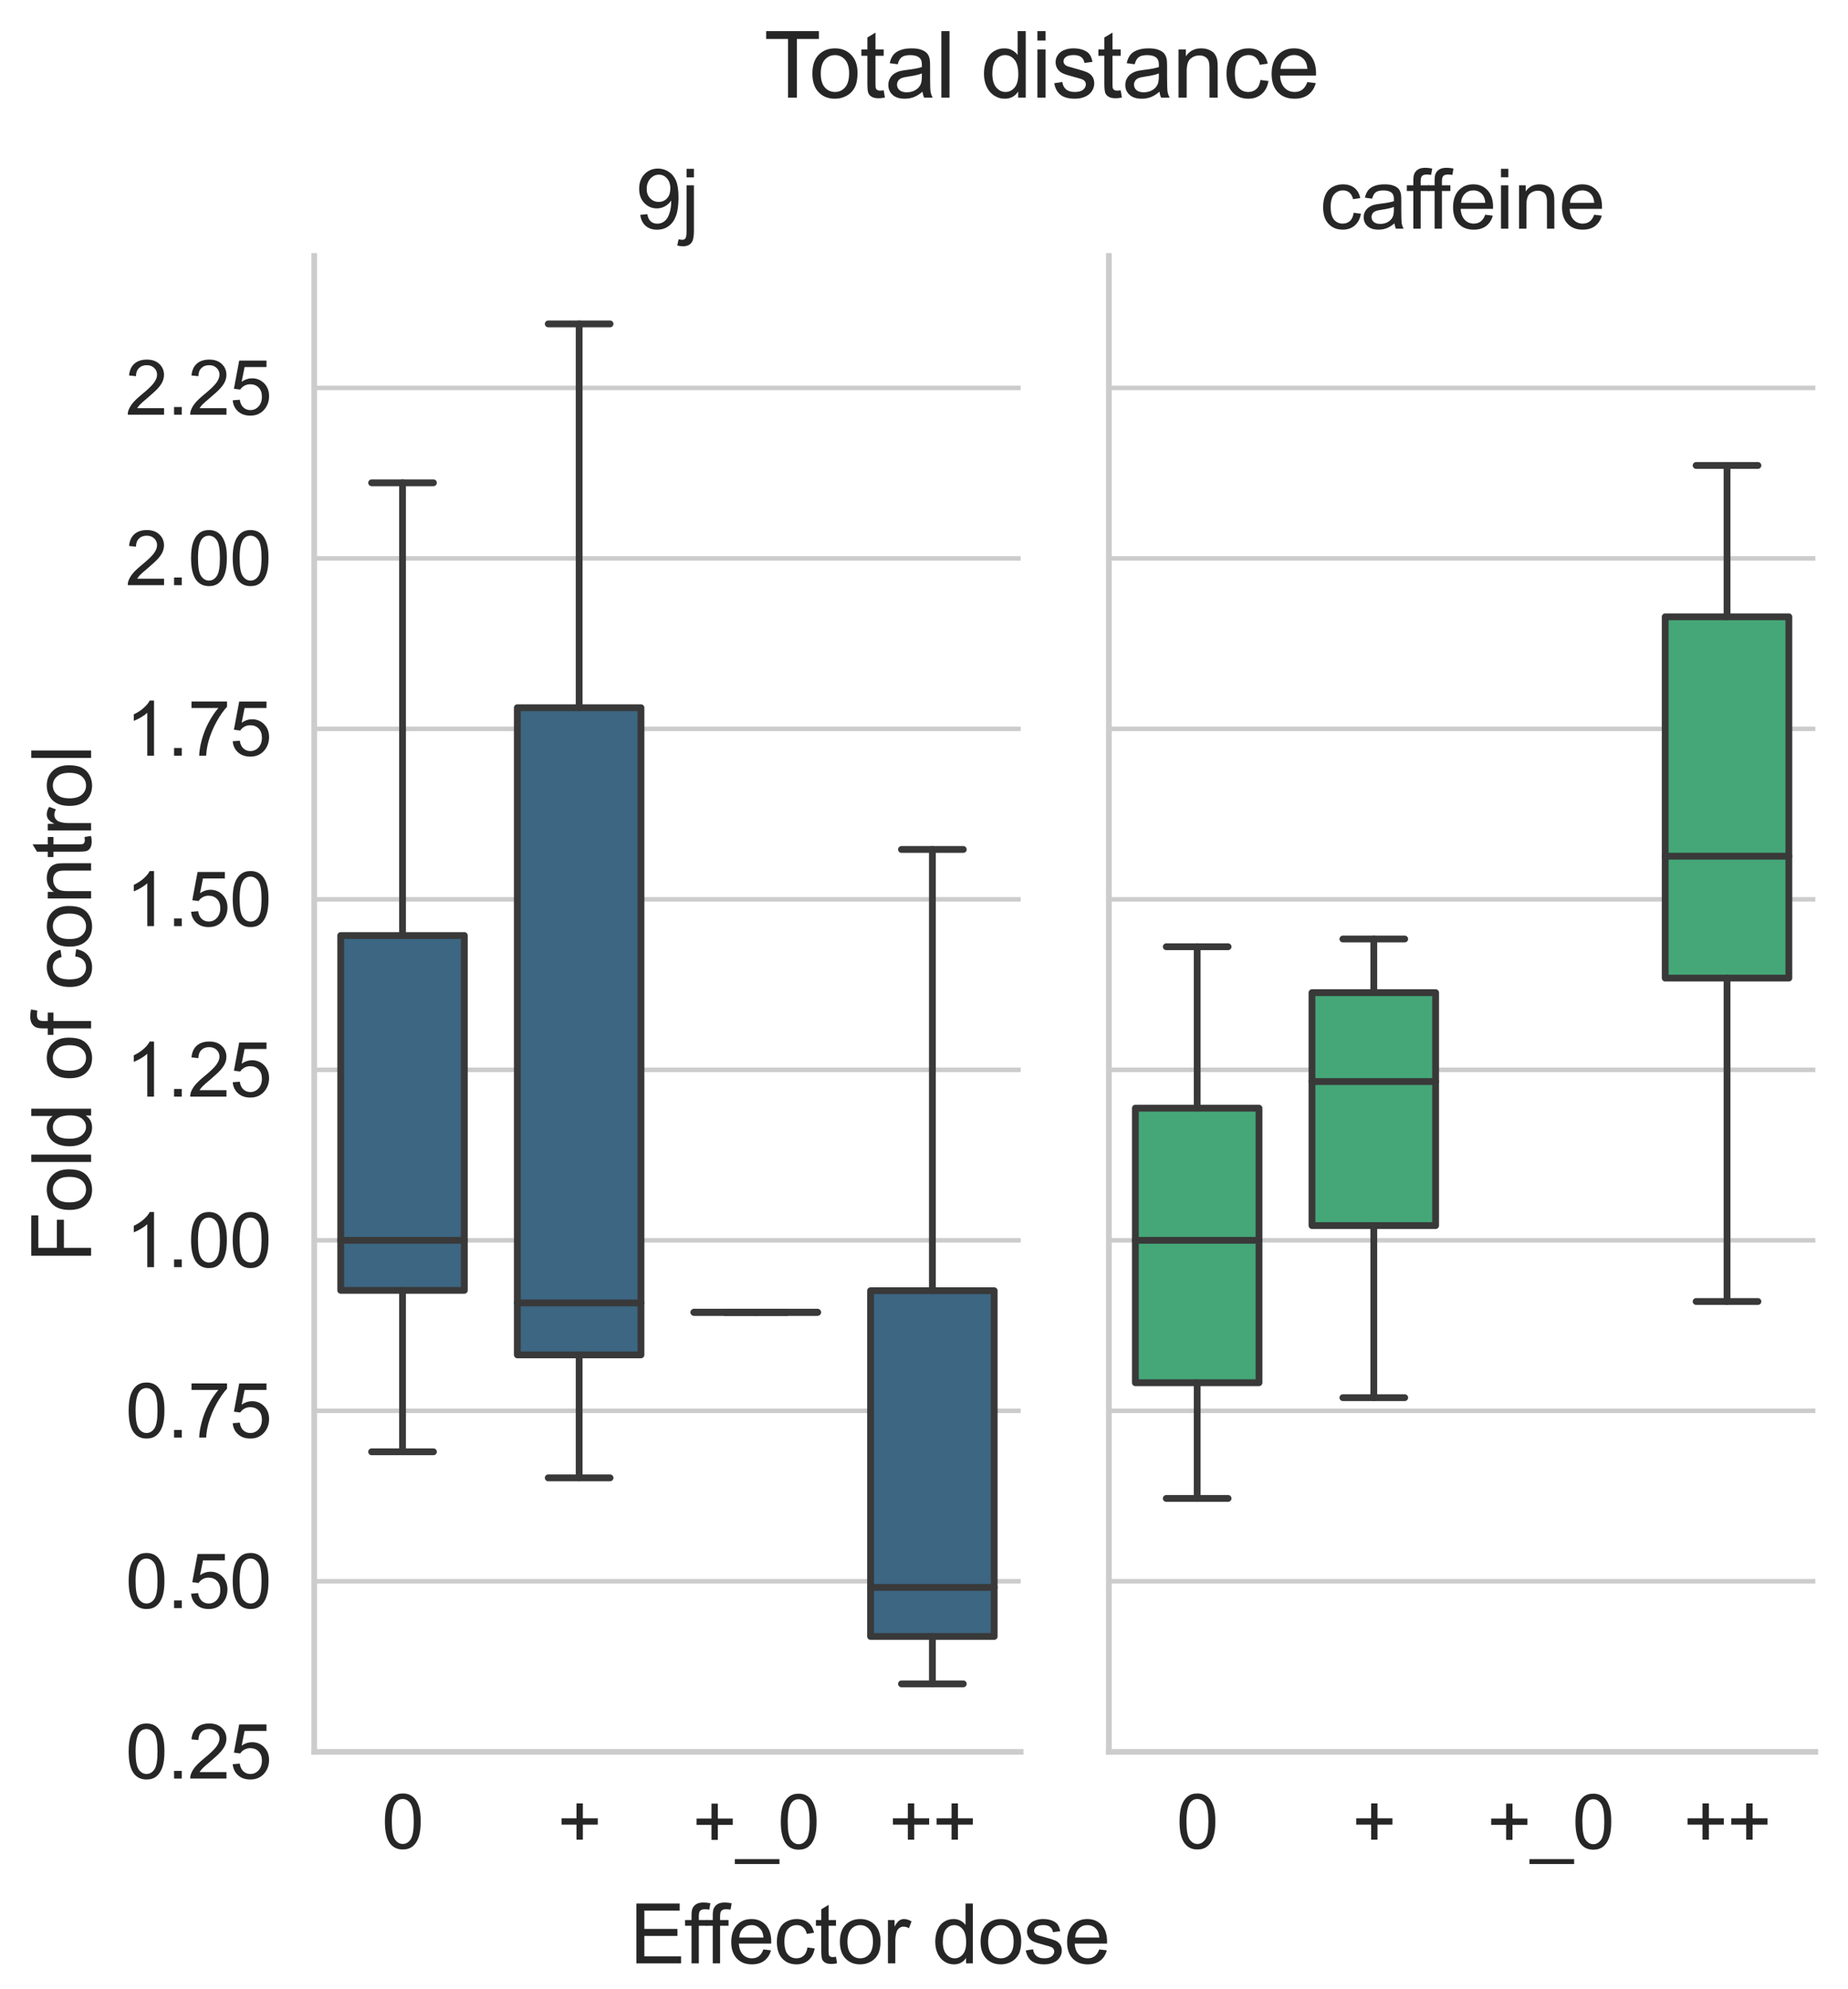 <?xml version="1.0" encoding="utf-8" standalone="no"?>
<!DOCTYPE svg PUBLIC "-//W3C//DTD SVG 1.1//EN"
  "http://www.w3.org/Graphics/SVG/1.1/DTD/svg11.dtd">
<svg xmlns:xlink="http://www.w3.org/1999/xlink" width="407.402pt" height="438.4pt" viewBox="0 0 407.402 438.4" xmlns="http://www.w3.org/2000/svg" version="1.1">
 <defs>
  <style type="text/css">*{stroke-linejoin: round; stroke-linecap: butt}</style>
 </defs>
 <g id="figure_1">
  <g id="patch_1">
   <path d="M 0 438.4 
L 407.402 438.4 
L 407.402 -0 
L 0 -0 
z
" style="fill: #ffffff"/>
  </g>
  <g id="axes_1">
   <g id="patch_2">
    <path d="M 69.272 386.1 
L 225.017 386.1 
L 225.017 56.4 
L 69.272 56.4 
z
" style="fill: #ffffff"/>
   </g>
   <g id="matplotlib.axis_1">
    <g id="xtick_1">
     <g id="text_1">
      <!-- 0 -->
      <g style="fill: #262626" transform="translate(84.152 407.41) scale(0.165 -0.165)">
       <defs>
        <path id="ArialMT-30" d="M 266 2259 
Q 266 3072 433 3567 
Q 600 4063 929 4331 
Q 1259 4600 1759 4600 
Q 2128 4600 2406 4451 
Q 2684 4303 2865 4023 
Q 3047 3744 3150 3342 
Q 3253 2941 3253 2259 
Q 3253 1453 3087 958 
Q 2922 463 2592 192 
Q 2263 -78 1759 -78 
Q 1097 -78 719 397 
Q 266 969 266 2259 
z
M 844 2259 
Q 844 1131 1108 757 
Q 1372 384 1759 384 
Q 2147 384 2411 759 
Q 2675 1134 2675 2259 
Q 2675 3391 2411 3762 
Q 2147 4134 1753 4134 
Q 1366 4134 1134 3806 
Q 844 3388 844 2259 
z
" transform="scale(0.016)"/>
       </defs>
       <use xlink:href="#ArialMT-30"/>
      </g>
     </g>
    </g>
    <g id="xtick_2">
     <g id="text_2">
      <!-- + -->
      <g style="fill: #262626" transform="translate(122.858 407.41) scale(0.165 -0.165)">
       <defs>
        <path id="ArialMT-2b" d="M 1603 741 
L 1603 1997 
L 356 1997 
L 356 2522 
L 1603 2522 
L 1603 3769 
L 2134 3769 
L 2134 2522 
L 3381 2522 
L 3381 1997 
L 2134 1997 
L 2134 741 
L 1603 741 
z
" transform="scale(0.016)"/>
       </defs>
       <use xlink:href="#ArialMT-2b"/>
      </g>
     </g>
    </g>
    <g id="xtick_3">
     <g id="text_3">
      <!-- +_0 -->
      <g style="fill: #262626" transform="translate(152.619 407.459) scale(0.165 -0.165)">
       <defs>
        <path id="ArialMT-5f" d="M -97 -1272 
L -97 -866 
L 3631 -866 
L 3631 -1272 
L -97 -1272 
z
" transform="scale(0.016)"/>
       </defs>
       <use xlink:href="#ArialMT-2b"/>
       <use xlink:href="#ArialMT-5f" x="58.398"/>
       <use xlink:href="#ArialMT-30" x="114.014"/>
      </g>
     </g>
    </g>
    <g id="xtick_4">
     <g id="text_4">
      <!-- ++ -->
      <g style="fill: #262626" transform="translate(195.912 407.41) scale(0.165 -0.165)">
       <use xlink:href="#ArialMT-2b"/>
       <use xlink:href="#ArialMT-2b" x="58.398"/>
      </g>
     </g>
    </g>
    <g id="text_5">
     <!--   -->
     <g style="fill: #262626" transform="translate(144.644 427.623) scale(0.18 -0.18)">
      <defs>
       <path id="ArialMT-20" transform="scale(0.016)"/>
      </defs>
      <use xlink:href="#ArialMT-20"/>
     </g>
    </g>
   </g>
   <g id="matplotlib.axis_2">
    <g id="ytick_1">
     <g id="line2d_1">
      <path d="M 69.272 386.084 
L 225.017 386.084 
" clip-path="url(#p25fdbb6f8d)" style="fill: none; stroke: #cccccc; stroke-linecap: round"/>
     </g>
     <g id="text_6">
      <!-- 0.25 -->
      <g style="fill: #262626" transform="translate(27.662 391.989) scale(0.165 -0.165)">
       <defs>
        <path id="ArialMT-2e" d="M 581 0 
L 581 641 
L 1222 641 
L 1222 0 
L 581 0 
z
" transform="scale(0.016)"/>
        <path id="ArialMT-32" d="M 3222 541 
L 3222 0 
L 194 0 
Q 188 203 259 391 
Q 375 700 629 1000 
Q 884 1300 1366 1694 
Q 2113 2306 2375 2664 
Q 2638 3022 2638 3341 
Q 2638 3675 2398 3904 
Q 2159 4134 1775 4134 
Q 1369 4134 1125 3890 
Q 881 3647 878 3216 
L 300 3275 
Q 359 3922 746 4261 
Q 1134 4600 1788 4600 
Q 2447 4600 2831 4234 
Q 3216 3869 3216 3328 
Q 3216 3053 3103 2787 
Q 2991 2522 2730 2228 
Q 2469 1934 1863 1422 
Q 1356 997 1212 845 
Q 1069 694 975 541 
L 3222 541 
z
" transform="scale(0.016)"/>
        <path id="ArialMT-35" d="M 266 1200 
L 856 1250 
Q 922 819 1161 601 
Q 1400 384 1738 384 
Q 2144 384 2425 690 
Q 2706 997 2706 1503 
Q 2706 1984 2436 2262 
Q 2166 2541 1728 2541 
Q 1456 2541 1237 2417 
Q 1019 2294 894 2097 
L 366 2166 
L 809 4519 
L 3088 4519 
L 3088 3981 
L 1259 3981 
L 1013 2750 
Q 1425 3038 1878 3038 
Q 2478 3038 2890 2622 
Q 3303 2206 3303 1553 
Q 3303 931 2941 478 
Q 2500 -78 1738 -78 
Q 1113 -78 717 272 
Q 322 622 266 1200 
z
" transform="scale(0.016)"/>
       </defs>
       <use xlink:href="#ArialMT-30"/>
       <use xlink:href="#ArialMT-2e" x="55.615"/>
       <use xlink:href="#ArialMT-32" x="83.398"/>
       <use xlink:href="#ArialMT-35" x="139.014"/>
      </g>
     </g>
    </g>
    <g id="ytick_2">
     <g id="line2d_2">
      <path d="M 69.272 348.51 
L 225.017 348.51 
" clip-path="url(#p25fdbb6f8d)" style="fill: none; stroke: #cccccc; stroke-linecap: round"/>
     </g>
     <g id="text_7">
      <!-- 0.50 -->
      <g style="fill: #262626" transform="translate(27.662 354.415) scale(0.165 -0.165)">
       <use xlink:href="#ArialMT-30"/>
       <use xlink:href="#ArialMT-2e" x="55.615"/>
       <use xlink:href="#ArialMT-35" x="83.398"/>
       <use xlink:href="#ArialMT-30" x="139.014"/>
      </g>
     </g>
    </g>
    <g id="ytick_3">
     <g id="line2d_3">
      <path d="M 69.272 310.936 
L 225.017 310.936 
" clip-path="url(#p25fdbb6f8d)" style="fill: none; stroke: #cccccc; stroke-linecap: round"/>
     </g>
     <g id="text_8">
      <!-- 0.75 -->
      <g style="fill: #262626" transform="translate(27.662 316.841) scale(0.165 -0.165)">
       <defs>
        <path id="ArialMT-37" d="M 303 3981 
L 303 4522 
L 3269 4522 
L 3269 4084 
Q 2831 3619 2401 2847 
Q 1972 2075 1738 1259 
Q 1569 684 1522 0 
L 944 0 
Q 953 541 1156 1306 
Q 1359 2072 1739 2783 
Q 2119 3494 2547 3981 
L 303 3981 
z
" transform="scale(0.016)"/>
       </defs>
       <use xlink:href="#ArialMT-30"/>
       <use xlink:href="#ArialMT-2e" x="55.615"/>
       <use xlink:href="#ArialMT-37" x="83.398"/>
       <use xlink:href="#ArialMT-35" x="139.014"/>
      </g>
     </g>
    </g>
    <g id="ytick_4">
     <g id="line2d_4">
      <path d="M 69.272 273.362 
L 225.017 273.362 
" clip-path="url(#p25fdbb6f8d)" style="fill: none; stroke: #cccccc; stroke-linecap: round"/>
     </g>
     <g id="text_9">
      <!-- 1.00 -->
      <g style="fill: #262626" transform="translate(27.662 279.267) scale(0.165 -0.165)">
       <defs>
        <path id="ArialMT-31" d="M 2384 0 
L 1822 0 
L 1822 3584 
Q 1619 3391 1289 3197 
Q 959 3003 697 2906 
L 697 3450 
Q 1169 3672 1522 3987 
Q 1875 4303 2022 4600 
L 2384 4600 
L 2384 0 
z
" transform="scale(0.016)"/>
       </defs>
       <use xlink:href="#ArialMT-31"/>
       <use xlink:href="#ArialMT-2e" x="55.615"/>
       <use xlink:href="#ArialMT-30" x="83.398"/>
       <use xlink:href="#ArialMT-30" x="139.014"/>
      </g>
     </g>
    </g>
    <g id="ytick_5">
     <g id="line2d_5">
      <path d="M 69.272 235.788 
L 225.017 235.788 
" clip-path="url(#p25fdbb6f8d)" style="fill: none; stroke: #cccccc; stroke-linecap: round"/>
     </g>
     <g id="text_10">
      <!-- 1.25 -->
      <g style="fill: #262626" transform="translate(27.662 241.693) scale(0.165 -0.165)">
       <use xlink:href="#ArialMT-31"/>
       <use xlink:href="#ArialMT-2e" x="55.615"/>
       <use xlink:href="#ArialMT-32" x="83.398"/>
       <use xlink:href="#ArialMT-35" x="139.014"/>
      </g>
     </g>
    </g>
    <g id="ytick_6">
     <g id="line2d_6">
      <path d="M 69.272 198.214 
L 225.017 198.214 
" clip-path="url(#p25fdbb6f8d)" style="fill: none; stroke: #cccccc; stroke-linecap: round"/>
     </g>
     <g id="text_11">
      <!-- 1.50 -->
      <g style="fill: #262626" transform="translate(27.662 204.119) scale(0.165 -0.165)">
       <use xlink:href="#ArialMT-31"/>
       <use xlink:href="#ArialMT-2e" x="55.615"/>
       <use xlink:href="#ArialMT-35" x="83.398"/>
       <use xlink:href="#ArialMT-30" x="139.014"/>
      </g>
     </g>
    </g>
    <g id="ytick_7">
     <g id="line2d_7">
      <path d="M 69.272 160.64 
L 225.017 160.64 
" clip-path="url(#p25fdbb6f8d)" style="fill: none; stroke: #cccccc; stroke-linecap: round"/>
     </g>
     <g id="text_12">
      <!-- 1.75 -->
      <g style="fill: #262626" transform="translate(27.662 166.545) scale(0.165 -0.165)">
       <use xlink:href="#ArialMT-31"/>
       <use xlink:href="#ArialMT-2e" x="55.615"/>
       <use xlink:href="#ArialMT-37" x="83.398"/>
       <use xlink:href="#ArialMT-35" x="139.014"/>
      </g>
     </g>
    </g>
    <g id="ytick_8">
     <g id="line2d_8">
      <path d="M 69.272 123.066 
L 225.017 123.066 
" clip-path="url(#p25fdbb6f8d)" style="fill: none; stroke: #cccccc; stroke-linecap: round"/>
     </g>
     <g id="text_13">
      <!-- 2.00 -->
      <g style="fill: #262626" transform="translate(27.662 128.971) scale(0.165 -0.165)">
       <use xlink:href="#ArialMT-32"/>
       <use xlink:href="#ArialMT-2e" x="55.615"/>
       <use xlink:href="#ArialMT-30" x="83.398"/>
       <use xlink:href="#ArialMT-30" x="139.014"/>
      </g>
     </g>
    </g>
    <g id="ytick_9">
     <g id="line2d_9">
      <path d="M 69.272 85.492 
L 225.017 85.492 
" clip-path="url(#p25fdbb6f8d)" style="fill: none; stroke: #cccccc; stroke-linecap: round"/>
     </g>
     <g id="text_14">
      <!-- 2.25 -->
      <g style="fill: #262626" transform="translate(27.662 91.398) scale(0.165 -0.165)">
       <use xlink:href="#ArialMT-32"/>
       <use xlink:href="#ArialMT-2e" x="55.615"/>
       <use xlink:href="#ArialMT-32" x="83.398"/>
       <use xlink:href="#ArialMT-35" x="139.014"/>
      </g>
     </g>
    </g>
    <g id="text_15">
     <!-- Fold of control -->
     <g style="fill: #262626" transform="translate(20.084 278.273) rotate(-90) scale(0.18 -0.18)">
      <defs>
       <path id="ArialMT-46" d="M 525 0 
L 525 4581 
L 3616 4581 
L 3616 4041 
L 1131 4041 
L 1131 2622 
L 3281 2622 
L 3281 2081 
L 1131 2081 
L 1131 0 
L 525 0 
z
" transform="scale(0.016)"/>
       <path id="ArialMT-6f" d="M 213 1659 
Q 213 2581 725 3025 
Q 1153 3394 1769 3394 
Q 2453 3394 2887 2945 
Q 3322 2497 3322 1706 
Q 3322 1066 3130 698 
Q 2938 331 2570 128 
Q 2203 -75 1769 -75 
Q 1072 -75 642 372 
Q 213 819 213 1659 
z
M 791 1659 
Q 791 1022 1069 705 
Q 1347 388 1769 388 
Q 2188 388 2466 706 
Q 2744 1025 2744 1678 
Q 2744 2294 2464 2611 
Q 2184 2928 1769 2928 
Q 1347 2928 1069 2612 
Q 791 2297 791 1659 
z
" transform="scale(0.016)"/>
       <path id="ArialMT-6c" d="M 409 0 
L 409 4581 
L 972 4581 
L 972 0 
L 409 0 
z
" transform="scale(0.016)"/>
       <path id="ArialMT-64" d="M 2575 0 
L 2575 419 
Q 2259 -75 1647 -75 
Q 1250 -75 917 144 
Q 584 363 401 755 
Q 219 1147 219 1656 
Q 219 2153 384 2558 
Q 550 2963 881 3178 
Q 1213 3394 1622 3394 
Q 1922 3394 2156 3267 
Q 2391 3141 2538 2938 
L 2538 4581 
L 3097 4581 
L 3097 0 
L 2575 0 
z
M 797 1656 
Q 797 1019 1065 703 
Q 1334 388 1700 388 
Q 2069 388 2326 689 
Q 2584 991 2584 1609 
Q 2584 2291 2321 2609 
Q 2059 2928 1675 2928 
Q 1300 2928 1048 2622 
Q 797 2316 797 1656 
z
" transform="scale(0.016)"/>
       <path id="ArialMT-66" d="M 556 0 
L 556 2881 
L 59 2881 
L 59 3319 
L 556 3319 
L 556 3672 
Q 556 4006 616 4169 
Q 697 4388 901 4523 
Q 1106 4659 1475 4659 
Q 1713 4659 2000 4603 
L 1916 4113 
Q 1741 4144 1584 4144 
Q 1328 4144 1222 4034 
Q 1116 3925 1116 3625 
L 1116 3319 
L 1763 3319 
L 1763 2881 
L 1116 2881 
L 1116 0 
L 556 0 
z
" transform="scale(0.016)"/>
       <path id="ArialMT-63" d="M 2588 1216 
L 3141 1144 
Q 3050 572 2676 248 
Q 2303 -75 1759 -75 
Q 1078 -75 664 370 
Q 250 816 250 1647 
Q 250 2184 428 2587 
Q 606 2991 970 3192 
Q 1334 3394 1763 3394 
Q 2303 3394 2647 3120 
Q 2991 2847 3088 2344 
L 2541 2259 
Q 2463 2594 2264 2762 
Q 2066 2931 1784 2931 
Q 1359 2931 1093 2626 
Q 828 2322 828 1663 
Q 828 994 1084 691 
Q 1341 388 1753 388 
Q 2084 388 2306 591 
Q 2528 794 2588 1216 
z
" transform="scale(0.016)"/>
       <path id="ArialMT-6e" d="M 422 0 
L 422 3319 
L 928 3319 
L 928 2847 
Q 1294 3394 1984 3394 
Q 2284 3394 2536 3286 
Q 2788 3178 2913 3003 
Q 3038 2828 3088 2588 
Q 3119 2431 3119 2041 
L 3119 0 
L 2556 0 
L 2556 2019 
Q 2556 2363 2490 2533 
Q 2425 2703 2258 2804 
Q 2091 2906 1866 2906 
Q 1506 2906 1245 2678 
Q 984 2450 984 1813 
L 984 0 
L 422 0 
z
" transform="scale(0.016)"/>
       <path id="ArialMT-74" d="M 1650 503 
L 1731 6 
Q 1494 -44 1306 -44 
Q 1000 -44 831 53 
Q 663 150 594 308 
Q 525 466 525 972 
L 525 2881 
L 113 2881 
L 113 3319 
L 525 3319 
L 525 4141 
L 1084 4478 
L 1084 3319 
L 1650 3319 
L 1650 2881 
L 1084 2881 
L 1084 941 
Q 1084 700 1114 631 
Q 1144 563 1211 522 
Q 1278 481 1403 481 
Q 1497 481 1650 503 
z
" transform="scale(0.016)"/>
       <path id="ArialMT-72" d="M 416 0 
L 416 3319 
L 922 3319 
L 922 2816 
Q 1116 3169 1280 3281 
Q 1444 3394 1641 3394 
Q 1925 3394 2219 3213 
L 2025 2691 
Q 1819 2813 1613 2813 
Q 1428 2813 1281 2702 
Q 1134 2591 1072 2394 
Q 978 2094 978 1738 
L 978 0 
L 416 0 
z
" transform="scale(0.016)"/>
      </defs>
      <use xlink:href="#ArialMT-46"/>
      <use xlink:href="#ArialMT-6f" x="61.084"/>
      <use xlink:href="#ArialMT-6c" x="116.699"/>
      <use xlink:href="#ArialMT-64" x="138.916"/>
      <use xlink:href="#ArialMT-20" x="194.531"/>
      <use xlink:href="#ArialMT-6f" x="222.314"/>
      <use xlink:href="#ArialMT-66" x="277.93"/>
      <use xlink:href="#ArialMT-20" x="305.713"/>
      <use xlink:href="#ArialMT-63" x="333.496"/>
      <use xlink:href="#ArialMT-6f" x="383.496"/>
      <use xlink:href="#ArialMT-6e" x="439.111"/>
      <use xlink:href="#ArialMT-74" x="494.727"/>
      <use xlink:href="#ArialMT-72" x="522.51"/>
      <use xlink:href="#ArialMT-6f" x="555.811"/>
      <use xlink:href="#ArialMT-6c" x="611.426"/>
     </g>
    </g>
   </g>
   <g id="patch_3">
    <path d="M 75.113 284.385 
L 102.368 284.385 
L 102.368 206.189 
L 75.113 206.189 
L 75.113 284.385 
z
" clip-path="url(#p25fdbb6f8d)" style="fill: #3c6682; stroke: #393939; stroke-width: 1.5; stroke-linejoin: miter"/>
   </g>
   <g id="patch_4">
    <path d="M 114.049 298.606 
L 141.304 298.606 
L 141.304 155.974 
L 114.049 155.974 
L 114.049 298.606 
z
" clip-path="url(#p25fdbb6f8d)" style="fill: #3c6682; stroke: #393939; stroke-width: 1.5; stroke-linejoin: miter"/>
   </g>
   <g id="patch_5">
    <path d="M 152.985 289.228 
L 180.24 289.228 
L 180.24 289.228 
L 152.985 289.228 
L 152.985 289.228 
z
" clip-path="url(#p25fdbb6f8d)" style="fill: #3c6682; stroke: #393939; stroke-width: 1.5; stroke-linejoin: miter"/>
   </g>
   <g id="patch_6">
    <path d="M 191.921 360.667 
L 219.177 360.667 
L 219.177 284.467 
L 191.921 284.467 
L 191.921 360.667 
z
" clip-path="url(#p25fdbb6f8d)" style="fill: #3c6682; stroke: #393939; stroke-width: 1.5; stroke-linejoin: miter"/>
   </g>
   <g id="patch_7">
    <path d="M 88.74 423.658 
L 88.74 423.658 
L 88.74 423.658 
L 88.74 423.658 
z
" clip-path="url(#p25fdbb6f8d)" style="fill: #3c6682; stroke: #393939; stroke-width: 0.75; stroke-linejoin: miter"/>
   </g>
   <g id="patch_8">
    <path d="M 88.74 423.658 
L 88.74 423.658 
L 88.74 423.658 
L 88.74 423.658 
z
" clip-path="url(#p25fdbb6f8d)" style="fill: #45a778; stroke: #393939; stroke-width: 0.75; stroke-linejoin: miter"/>
   </g>
   <g id="line2d_10">
    <path d="M 88.74 284.385 
L 88.74 319.968 
" clip-path="url(#p25fdbb6f8d)" style="fill: none; stroke: #393939; stroke-width: 1.5; stroke-linecap: round"/>
   </g>
   <g id="line2d_11">
    <path d="M 88.74 206.189 
L 88.74 106.409 
" clip-path="url(#p25fdbb6f8d)" style="fill: none; stroke: #393939; stroke-width: 1.5; stroke-linecap: round"/>
   </g>
   <g id="line2d_12">
    <path d="M 81.926 319.968 
L 95.554 319.968 
" clip-path="url(#p25fdbb6f8d)" style="fill: none; stroke: #393939; stroke-width: 1.5; stroke-linecap: round"/>
   </g>
   <g id="line2d_13">
    <path d="M 81.926 106.409 
L 95.554 106.409 
" clip-path="url(#p25fdbb6f8d)" style="fill: none; stroke: #393939; stroke-width: 1.5; stroke-linecap: round"/>
   </g>
   <g id="line2d_14">
    <path d="M 127.676 298.606 
L 127.676 325.71 
" clip-path="url(#p25fdbb6f8d)" style="fill: none; stroke: #393939; stroke-width: 1.5; stroke-linecap: round"/>
   </g>
   <g id="line2d_15">
    <path d="M 127.676 155.974 
L 127.676 71.386 
" clip-path="url(#p25fdbb6f8d)" style="fill: none; stroke: #393939; stroke-width: 1.5; stroke-linecap: round"/>
   </g>
   <g id="line2d_16">
    <path d="M 120.863 325.71 
L 134.49 325.71 
" clip-path="url(#p25fdbb6f8d)" style="fill: none; stroke: #393939; stroke-width: 1.5; stroke-linecap: round"/>
   </g>
   <g id="line2d_17">
    <path d="M 120.863 71.386 
L 134.49 71.386 
" clip-path="url(#p25fdbb6f8d)" style="fill: none; stroke: #393939; stroke-width: 1.5; stroke-linecap: round"/>
   </g>
   <g id="line2d_18">
    <path d="M 166.613 289.228 
L 166.613 289.228 
" clip-path="url(#p25fdbb6f8d)" style="fill: none; stroke: #393939; stroke-width: 1.5; stroke-linecap: round"/>
   </g>
   <g id="line2d_19">
    <path d="M 166.613 289.228 
L 166.613 289.228 
" clip-path="url(#p25fdbb6f8d)" style="fill: none; stroke: #393939; stroke-width: 1.5; stroke-linecap: round"/>
   </g>
   <g id="line2d_20">
    <path d="M 159.799 289.228 
L 173.427 289.228 
" clip-path="url(#p25fdbb6f8d)" style="fill: none; stroke: #393939; stroke-width: 1.5; stroke-linecap: round"/>
   </g>
   <g id="line2d_21">
    <path d="M 159.799 289.228 
L 173.427 289.228 
" clip-path="url(#p25fdbb6f8d)" style="fill: none; stroke: #393939; stroke-width: 1.5; stroke-linecap: round"/>
   </g>
   <g id="line2d_22">
    <path d="M 205.549 360.667 
L 205.549 371.114 
" clip-path="url(#p25fdbb6f8d)" style="fill: none; stroke: #393939; stroke-width: 1.5; stroke-linecap: round"/>
   </g>
   <g id="line2d_23">
    <path d="M 205.549 284.467 
L 205.549 187.217 
" clip-path="url(#p25fdbb6f8d)" style="fill: none; stroke: #393939; stroke-width: 1.5; stroke-linecap: round"/>
   </g>
   <g id="line2d_24">
    <path d="M 198.735 371.114 
L 212.363 371.114 
" clip-path="url(#p25fdbb6f8d)" style="fill: none; stroke: #393939; stroke-width: 1.5; stroke-linecap: round"/>
   </g>
   <g id="line2d_25">
    <path d="M 198.735 187.217 
L 212.363 187.217 
" clip-path="url(#p25fdbb6f8d)" style="fill: none; stroke: #393939; stroke-width: 1.5; stroke-linecap: round"/>
   </g>
   <g id="line2d_26">
    <path d="M 75.113 273.362 
L 102.368 273.362 
" clip-path="url(#p25fdbb6f8d)" style="fill: none; stroke: #393939; stroke-width: 1.5; stroke-linecap: round"/>
   </g>
   <g id="line2d_27">
    <path d="M 114.049 287.163 
L 141.304 287.163 
" clip-path="url(#p25fdbb6f8d)" style="fill: none; stroke: #393939; stroke-width: 1.5; stroke-linecap: round"/>
   </g>
   <g id="line2d_28">
    <path d="M 152.985 289.228 
L 180.24 289.228 
" clip-path="url(#p25fdbb6f8d)" style="fill: none; stroke: #393939; stroke-width: 1.5; stroke-linecap: round"/>
   </g>
   <g id="line2d_29">
    <path d="M 191.921 349.851 
L 219.177 349.851 
" clip-path="url(#p25fdbb6f8d)" style="fill: none; stroke: #393939; stroke-width: 1.5; stroke-linecap: round"/>
   </g>
   <g id="patch_9">
    <path d="M 69.272 386.1 
L 69.272 56.4 
" style="fill: none; stroke: #cccccc; stroke-width: 1.25; stroke-linejoin: miter; stroke-linecap: square"/>
   </g>
   <g id="patch_10">
    <path d="M 69.272 386.1 
L 225.017 386.1 
" style="fill: none; stroke: #cccccc; stroke-width: 1.25; stroke-linejoin: miter; stroke-linecap: square"/>
   </g>
   <g id="text_16">
    <!-- 9j -->
    <g style="fill: #262626" transform="translate(140.14 50.4) scale(0.18 -0.18)">
     <defs>
      <path id="ArialMT-39" d="M 350 1059 
L 891 1109 
Q 959 728 1153 556 
Q 1347 384 1650 384 
Q 1909 384 2104 503 
Q 2300 622 2425 820 
Q 2550 1019 2634 1356 
Q 2719 1694 2719 2044 
Q 2719 2081 2716 2156 
Q 2547 1888 2255 1720 
Q 1963 1553 1622 1553 
Q 1053 1553 659 1965 
Q 266 2378 266 3053 
Q 266 3750 677 4175 
Q 1088 4600 1706 4600 
Q 2153 4600 2523 4359 
Q 2894 4119 3086 3673 
Q 3278 3228 3278 2384 
Q 3278 1506 3087 986 
Q 2897 466 2520 194 
Q 2144 -78 1638 -78 
Q 1100 -78 759 220 
Q 419 519 350 1059 
z
M 2653 3081 
Q 2653 3566 2395 3850 
Q 2138 4134 1775 4134 
Q 1400 4134 1122 3828 
Q 844 3522 844 3034 
Q 844 2597 1108 2323 
Q 1372 2050 1759 2050 
Q 2150 2050 2401 2323 
Q 2653 2597 2653 3081 
z
" transform="scale(0.016)"/>
      <path id="ArialMT-6a" d="M 419 3928 
L 419 4581 
L 981 4581 
L 981 3928 
L 419 3928 
z
M -294 -1288 
L -188 -809 
Q -19 -853 78 -853 
Q 250 -853 334 -739 
Q 419 -625 419 -169 
L 419 3319 
L 981 3319 
L 981 -181 
Q 981 -794 822 -1034 
Q 619 -1347 147 -1347 
Q -81 -1347 -294 -1288 
z
" transform="scale(0.016)"/>
     </defs>
     <use xlink:href="#ArialMT-39"/>
     <use xlink:href="#ArialMT-6a" x="55.615"/>
    </g>
   </g>
  </g>
  <g id="axes_2">
   <g id="patch_11">
    <path d="M 244.457 386.1 
L 400.202 386.1 
L 400.202 56.4 
L 244.457 56.4 
z
" style="fill: #ffffff"/>
   </g>
   <g id="matplotlib.axis_3">
    <g id="xtick_5">
     <g id="text_17">
      <!-- 0 -->
      <g style="fill: #262626" transform="translate(259.337 407.41) scale(0.165 -0.165)">
       <use xlink:href="#ArialMT-30"/>
      </g>
     </g>
    </g>
    <g id="xtick_6">
     <g id="text_18">
      <!-- + -->
      <g style="fill: #262626" transform="translate(298.043 407.41) scale(0.165 -0.165)">
       <use xlink:href="#ArialMT-2b"/>
      </g>
     </g>
    </g>
    <g id="xtick_7">
     <g id="text_19">
      <!-- +_0 -->
      <g style="fill: #262626" transform="translate(327.804 407.459) scale(0.165 -0.165)">
       <use xlink:href="#ArialMT-2b"/>
       <use xlink:href="#ArialMT-5f" x="58.398"/>
       <use xlink:href="#ArialMT-30" x="114.014"/>
      </g>
     </g>
    </g>
    <g id="xtick_8">
     <g id="text_20">
      <!-- ++ -->
      <g style="fill: #262626" transform="translate(371.097 407.41) scale(0.165 -0.165)">
       <use xlink:href="#ArialMT-2b"/>
       <use xlink:href="#ArialMT-2b" x="58.398"/>
      </g>
     </g>
    </g>
    <g id="text_21">
     <!--   -->
     <g style="fill: #262626" transform="translate(319.829 427.623) scale(0.18 -0.18)">
      <use xlink:href="#ArialMT-20"/>
     </g>
    </g>
   </g>
   <g id="matplotlib.axis_4">
    <g id="ytick_10">
     <g id="line2d_30">
      <path d="M 244.457 386.084 
L 400.202 386.084 
" clip-path="url(#p5a532270aa)" style="fill: none; stroke: #cccccc; stroke-linecap: round"/>
     </g>
    </g>
    <g id="ytick_11">
     <g id="line2d_31">
      <path d="M 244.457 348.51 
L 400.202 348.51 
" clip-path="url(#p5a532270aa)" style="fill: none; stroke: #cccccc; stroke-linecap: round"/>
     </g>
    </g>
    <g id="ytick_12">
     <g id="line2d_32">
      <path d="M 244.457 310.936 
L 400.202 310.936 
" clip-path="url(#p5a532270aa)" style="fill: none; stroke: #cccccc; stroke-linecap: round"/>
     </g>
    </g>
    <g id="ytick_13">
     <g id="line2d_33">
      <path d="M 244.457 273.362 
L 400.202 273.362 
" clip-path="url(#p5a532270aa)" style="fill: none; stroke: #cccccc; stroke-linecap: round"/>
     </g>
    </g>
    <g id="ytick_14">
     <g id="line2d_34">
      <path d="M 244.457 235.788 
L 400.202 235.788 
" clip-path="url(#p5a532270aa)" style="fill: none; stroke: #cccccc; stroke-linecap: round"/>
     </g>
    </g>
    <g id="ytick_15">
     <g id="line2d_35">
      <path d="M 244.457 198.214 
L 400.202 198.214 
" clip-path="url(#p5a532270aa)" style="fill: none; stroke: #cccccc; stroke-linecap: round"/>
     </g>
    </g>
    <g id="ytick_16">
     <g id="line2d_36">
      <path d="M 244.457 160.64 
L 400.202 160.64 
" clip-path="url(#p5a532270aa)" style="fill: none; stroke: #cccccc; stroke-linecap: round"/>
     </g>
    </g>
    <g id="ytick_17">
     <g id="line2d_37">
      <path d="M 244.457 123.066 
L 400.202 123.066 
" clip-path="url(#p5a532270aa)" style="fill: none; stroke: #cccccc; stroke-linecap: round"/>
     </g>
    </g>
    <g id="ytick_18">
     <g id="line2d_38">
      <path d="M 244.457 85.492 
L 400.202 85.492 
" clip-path="url(#p5a532270aa)" style="fill: none; stroke: #cccccc; stroke-linecap: round"/>
     </g>
    </g>
   </g>
   <g id="patch_12">
    <path d="M 250.298 304.746 
L 277.553 304.746 
L 277.553 244.23 
L 250.298 244.23 
L 250.298 304.746 
z
" clip-path="url(#p5a532270aa)" style="fill: #45a778; stroke: #393939; stroke-width: 1.5; stroke-linejoin: miter"/>
   </g>
   <g id="patch_13">
    <path d="M 289.234 270.109 
L 316.489 270.109 
L 316.489 218.775 
L 289.234 218.775 
L 289.234 270.109 
z
" clip-path="url(#p5a532270aa)" style="fill: #45a778; stroke: #393939; stroke-width: 1.5; stroke-linejoin: miter"/>
   </g>
   <g id="patch_14">
    <path d="M 367.106 215.567 
L 394.362 215.567 
L 394.362 135.939 
L 367.106 135.939 
L 367.106 215.567 
z
" clip-path="url(#p5a532270aa)" style="fill: #45a778; stroke: #393939; stroke-width: 1.5; stroke-linejoin: miter"/>
   </g>
   <g id="patch_15">
    <path d="M 263.925 423.658 
L 263.925 423.658 
L 263.925 423.658 
L 263.925 423.658 
z
" clip-path="url(#p5a532270aa)" style="fill: #3c6682; stroke: #393939; stroke-width: 0.75; stroke-linejoin: miter"/>
   </g>
   <g id="patch_16">
    <path d="M 263.925 423.658 
L 263.925 423.658 
L 263.925 423.658 
L 263.925 423.658 
z
" clip-path="url(#p5a532270aa)" style="fill: #45a778; stroke: #393939; stroke-width: 0.75; stroke-linejoin: miter"/>
   </g>
   <g id="line2d_39">
    <path d="M 263.925 304.746 
L 263.925 330.248 
" clip-path="url(#p5a532270aa)" style="fill: none; stroke: #393939; stroke-width: 1.5; stroke-linecap: round"/>
   </g>
   <g id="line2d_40">
    <path d="M 263.925 244.23 
L 263.925 208.655 
" clip-path="url(#p5a532270aa)" style="fill: none; stroke: #393939; stroke-width: 1.5; stroke-linecap: round"/>
   </g>
   <g id="line2d_41">
    <path d="M 257.111 330.248 
L 270.739 330.248 
" clip-path="url(#p5a532270aa)" style="fill: none; stroke: #393939; stroke-width: 1.5; stroke-linecap: round"/>
   </g>
   <g id="line2d_42">
    <path d="M 257.111 208.655 
L 270.739 208.655 
" clip-path="url(#p5a532270aa)" style="fill: none; stroke: #393939; stroke-width: 1.5; stroke-linecap: round"/>
   </g>
   <g id="line2d_43">
    <path d="M 302.861 270.109 
L 302.861 308.039 
" clip-path="url(#p5a532270aa)" style="fill: none; stroke: #393939; stroke-width: 1.5; stroke-linecap: round"/>
   </g>
   <g id="line2d_44">
    <path d="M 302.861 218.775 
L 302.861 206.95 
" clip-path="url(#p5a532270aa)" style="fill: none; stroke: #393939; stroke-width: 1.5; stroke-linecap: round"/>
   </g>
   <g id="line2d_45">
    <path d="M 296.048 308.039 
L 309.675 308.039 
" clip-path="url(#p5a532270aa)" style="fill: none; stroke: #393939; stroke-width: 1.5; stroke-linecap: round"/>
   </g>
   <g id="line2d_46">
    <path d="M 296.048 206.95 
L 309.675 206.95 
" clip-path="url(#p5a532270aa)" style="fill: none; stroke: #393939; stroke-width: 1.5; stroke-linecap: round"/>
   </g>
   <g id="line2d_47">
    <path d="M 380.734 215.567 
L 380.734 286.845 
" clip-path="url(#p5a532270aa)" style="fill: none; stroke: #393939; stroke-width: 1.5; stroke-linecap: round"/>
   </g>
   <g id="line2d_48">
    <path d="M 380.734 135.939 
L 380.734 102.584 
" clip-path="url(#p5a532270aa)" style="fill: none; stroke: #393939; stroke-width: 1.5; stroke-linecap: round"/>
   </g>
   <g id="line2d_49">
    <path d="M 373.92 286.845 
L 387.548 286.845 
" clip-path="url(#p5a532270aa)" style="fill: none; stroke: #393939; stroke-width: 1.5; stroke-linecap: round"/>
   </g>
   <g id="line2d_50">
    <path d="M 373.92 102.584 
L 387.548 102.584 
" clip-path="url(#p5a532270aa)" style="fill: none; stroke: #393939; stroke-width: 1.5; stroke-linecap: round"/>
   </g>
   <g id="line2d_51">
    <path d="M 250.298 273.362 
L 277.553 273.362 
" clip-path="url(#p5a532270aa)" style="fill: none; stroke: #393939; stroke-width: 1.5; stroke-linecap: round"/>
   </g>
   <g id="line2d_52">
    <path d="M 289.234 238.37 
L 316.489 238.37 
" clip-path="url(#p5a532270aa)" style="fill: none; stroke: #393939; stroke-width: 1.5; stroke-linecap: round"/>
   </g>
   <g id="line2d_53">
    <path d="M 367.106 188.693 
L 394.362 188.693 
" clip-path="url(#p5a532270aa)" style="fill: none; stroke: #393939; stroke-width: 1.5; stroke-linecap: round"/>
   </g>
   <g id="patch_17">
    <path d="M 244.457 386.1 
L 244.457 56.4 
" style="fill: none; stroke: #cccccc; stroke-width: 1.25; stroke-linejoin: miter; stroke-linecap: square"/>
   </g>
   <g id="patch_18">
    <path d="M 244.457 386.1 
L 400.202 386.1 
" style="fill: none; stroke: #cccccc; stroke-width: 1.25; stroke-linejoin: miter; stroke-linecap: square"/>
   </g>
   <g id="text_22">
    <!-- caffeine -->
    <g style="fill: #262626" transform="translate(290.967 50.4) scale(0.18 -0.18)">
     <defs>
      <path id="ArialMT-61" d="M 2588 409 
Q 2275 144 1986 34 
Q 1697 -75 1366 -75 
Q 819 -75 525 192 
Q 231 459 231 875 
Q 231 1119 342 1320 
Q 453 1522 633 1644 
Q 813 1766 1038 1828 
Q 1203 1872 1538 1913 
Q 2219 1994 2541 2106 
Q 2544 2222 2544 2253 
Q 2544 2597 2384 2738 
Q 2169 2928 1744 2928 
Q 1347 2928 1158 2789 
Q 969 2650 878 2297 
L 328 2372 
Q 403 2725 575 2942 
Q 747 3159 1072 3276 
Q 1397 3394 1825 3394 
Q 2250 3394 2515 3294 
Q 2781 3194 2906 3042 
Q 3031 2891 3081 2659 
Q 3109 2516 3109 2141 
L 3109 1391 
Q 3109 606 3145 398 
Q 3181 191 3288 0 
L 2700 0 
Q 2613 175 2588 409 
z
M 2541 1666 
Q 2234 1541 1622 1453 
Q 1275 1403 1131 1340 
Q 988 1278 909 1158 
Q 831 1038 831 891 
Q 831 666 1001 516 
Q 1172 366 1500 366 
Q 1825 366 2078 508 
Q 2331 650 2450 897 
Q 2541 1088 2541 1459 
L 2541 1666 
z
" transform="scale(0.016)"/>
      <path id="ArialMT-65" d="M 2694 1069 
L 3275 997 
Q 3138 488 2766 206 
Q 2394 -75 1816 -75 
Q 1088 -75 661 373 
Q 234 822 234 1631 
Q 234 2469 665 2931 
Q 1097 3394 1784 3394 
Q 2450 3394 2872 2941 
Q 3294 2488 3294 1666 
Q 3294 1616 3291 1516 
L 816 1516 
Q 847 969 1125 678 
Q 1403 388 1819 388 
Q 2128 388 2347 550 
Q 2566 713 2694 1069 
z
M 847 1978 
L 2700 1978 
Q 2663 2397 2488 2606 
Q 2219 2931 1791 2931 
Q 1403 2931 1139 2672 
Q 875 2413 847 1978 
z
" transform="scale(0.016)"/>
      <path id="ArialMT-69" d="M 425 3934 
L 425 4581 
L 988 4581 
L 988 3934 
L 425 3934 
z
M 425 0 
L 425 3319 
L 988 3319 
L 988 0 
L 425 0 
z
" transform="scale(0.016)"/>
     </defs>
     <use xlink:href="#ArialMT-63"/>
     <use xlink:href="#ArialMT-61" x="50"/>
     <use xlink:href="#ArialMT-66" x="105.615"/>
     <use xlink:href="#ArialMT-66" x="131.648"/>
     <use xlink:href="#ArialMT-65" x="159.432"/>
     <use xlink:href="#ArialMT-69" x="215.047"/>
     <use xlink:href="#ArialMT-6e" x="237.264"/>
     <use xlink:href="#ArialMT-65" x="292.879"/>
    </g>
   </g>
  </g>
  <g id="text_23">
   <!-- Total distance -->
   <g style="fill: #262626" transform="translate(168.423 21.516) scale(0.2 -0.2)">
    <defs>
     <path id="ArialMT-54" d="M 1659 0 
L 1659 4041 
L 150 4041 
L 150 4581 
L 3781 4581 
L 3781 4041 
L 2266 4041 
L 2266 0 
L 1659 0 
z
" transform="scale(0.016)"/>
     <path id="ArialMT-73" d="M 197 991 
L 753 1078 
Q 800 744 1014 566 
Q 1228 388 1613 388 
Q 2000 388 2187 545 
Q 2375 703 2375 916 
Q 2375 1106 2209 1216 
Q 2094 1291 1634 1406 
Q 1016 1563 777 1677 
Q 538 1791 414 1992 
Q 291 2194 291 2438 
Q 291 2659 392 2848 
Q 494 3038 669 3163 
Q 800 3259 1026 3326 
Q 1253 3394 1513 3394 
Q 1903 3394 2198 3281 
Q 2494 3169 2634 2976 
Q 2775 2784 2828 2463 
L 2278 2388 
Q 2241 2644 2061 2787 
Q 1881 2931 1553 2931 
Q 1166 2931 1000 2803 
Q 834 2675 834 2503 
Q 834 2394 903 2306 
Q 972 2216 1119 2156 
Q 1203 2125 1616 2013 
Q 2213 1853 2448 1751 
Q 2684 1650 2818 1456 
Q 2953 1263 2953 975 
Q 2953 694 2789 445 
Q 2625 197 2315 61 
Q 2006 -75 1616 -75 
Q 969 -75 630 194 
Q 291 463 197 991 
z
" transform="scale(0.016)"/>
    </defs>
    <use xlink:href="#ArialMT-54"/>
    <use xlink:href="#ArialMT-6f" x="49.959"/>
    <use xlink:href="#ArialMT-74" x="105.574"/>
    <use xlink:href="#ArialMT-61" x="133.357"/>
    <use xlink:href="#ArialMT-6c" x="188.973"/>
    <use xlink:href="#ArialMT-20" x="211.189"/>
    <use xlink:href="#ArialMT-64" x="238.973"/>
    <use xlink:href="#ArialMT-69" x="294.588"/>
    <use xlink:href="#ArialMT-73" x="316.805"/>
    <use xlink:href="#ArialMT-74" x="366.805"/>
    <use xlink:href="#ArialMT-61" x="394.588"/>
    <use xlink:href="#ArialMT-6e" x="450.203"/>
    <use xlink:href="#ArialMT-63" x="505.818"/>
    <use xlink:href="#ArialMT-65" x="555.818"/>
   </g>
  </g>
  <g id="text_24">
   <!-- Effector dose -->
   <g style="fill: #262626" transform="translate(138.842 432.72) scale(0.18 -0.18)">
    <defs>
     <path id="ArialMT-45" d="M 506 0 
L 506 4581 
L 3819 4581 
L 3819 4041 
L 1113 4041 
L 1113 2638 
L 3647 2638 
L 3647 2100 
L 1113 2100 
L 1113 541 
L 3925 541 
L 3925 0 
L 506 0 
z
" transform="scale(0.016)"/>
    </defs>
    <use xlink:href="#ArialMT-45"/>
    <use xlink:href="#ArialMT-66" x="66.699"/>
    <use xlink:href="#ArialMT-66" x="92.732"/>
    <use xlink:href="#ArialMT-65" x="120.516"/>
    <use xlink:href="#ArialMT-63" x="176.131"/>
    <use xlink:href="#ArialMT-74" x="226.131"/>
    <use xlink:href="#ArialMT-6f" x="253.914"/>
    <use xlink:href="#ArialMT-72" x="309.529"/>
    <use xlink:href="#ArialMT-20" x="342.83"/>
    <use xlink:href="#ArialMT-64" x="370.613"/>
    <use xlink:href="#ArialMT-6f" x="426.229"/>
    <use xlink:href="#ArialMT-73" x="481.844"/>
    <use xlink:href="#ArialMT-65" x="531.844"/>
   </g>
  </g>
 </g>
 <defs>
  <clipPath id="p25fdbb6f8d">
   <rect x="69.272" y="56.4" width="155.745" height="329.7"/>
  </clipPath>
  <clipPath id="p5a532270aa">
   <rect x="244.457" y="56.4" width="155.745" height="329.7"/>
  </clipPath>
 </defs>
</svg>
